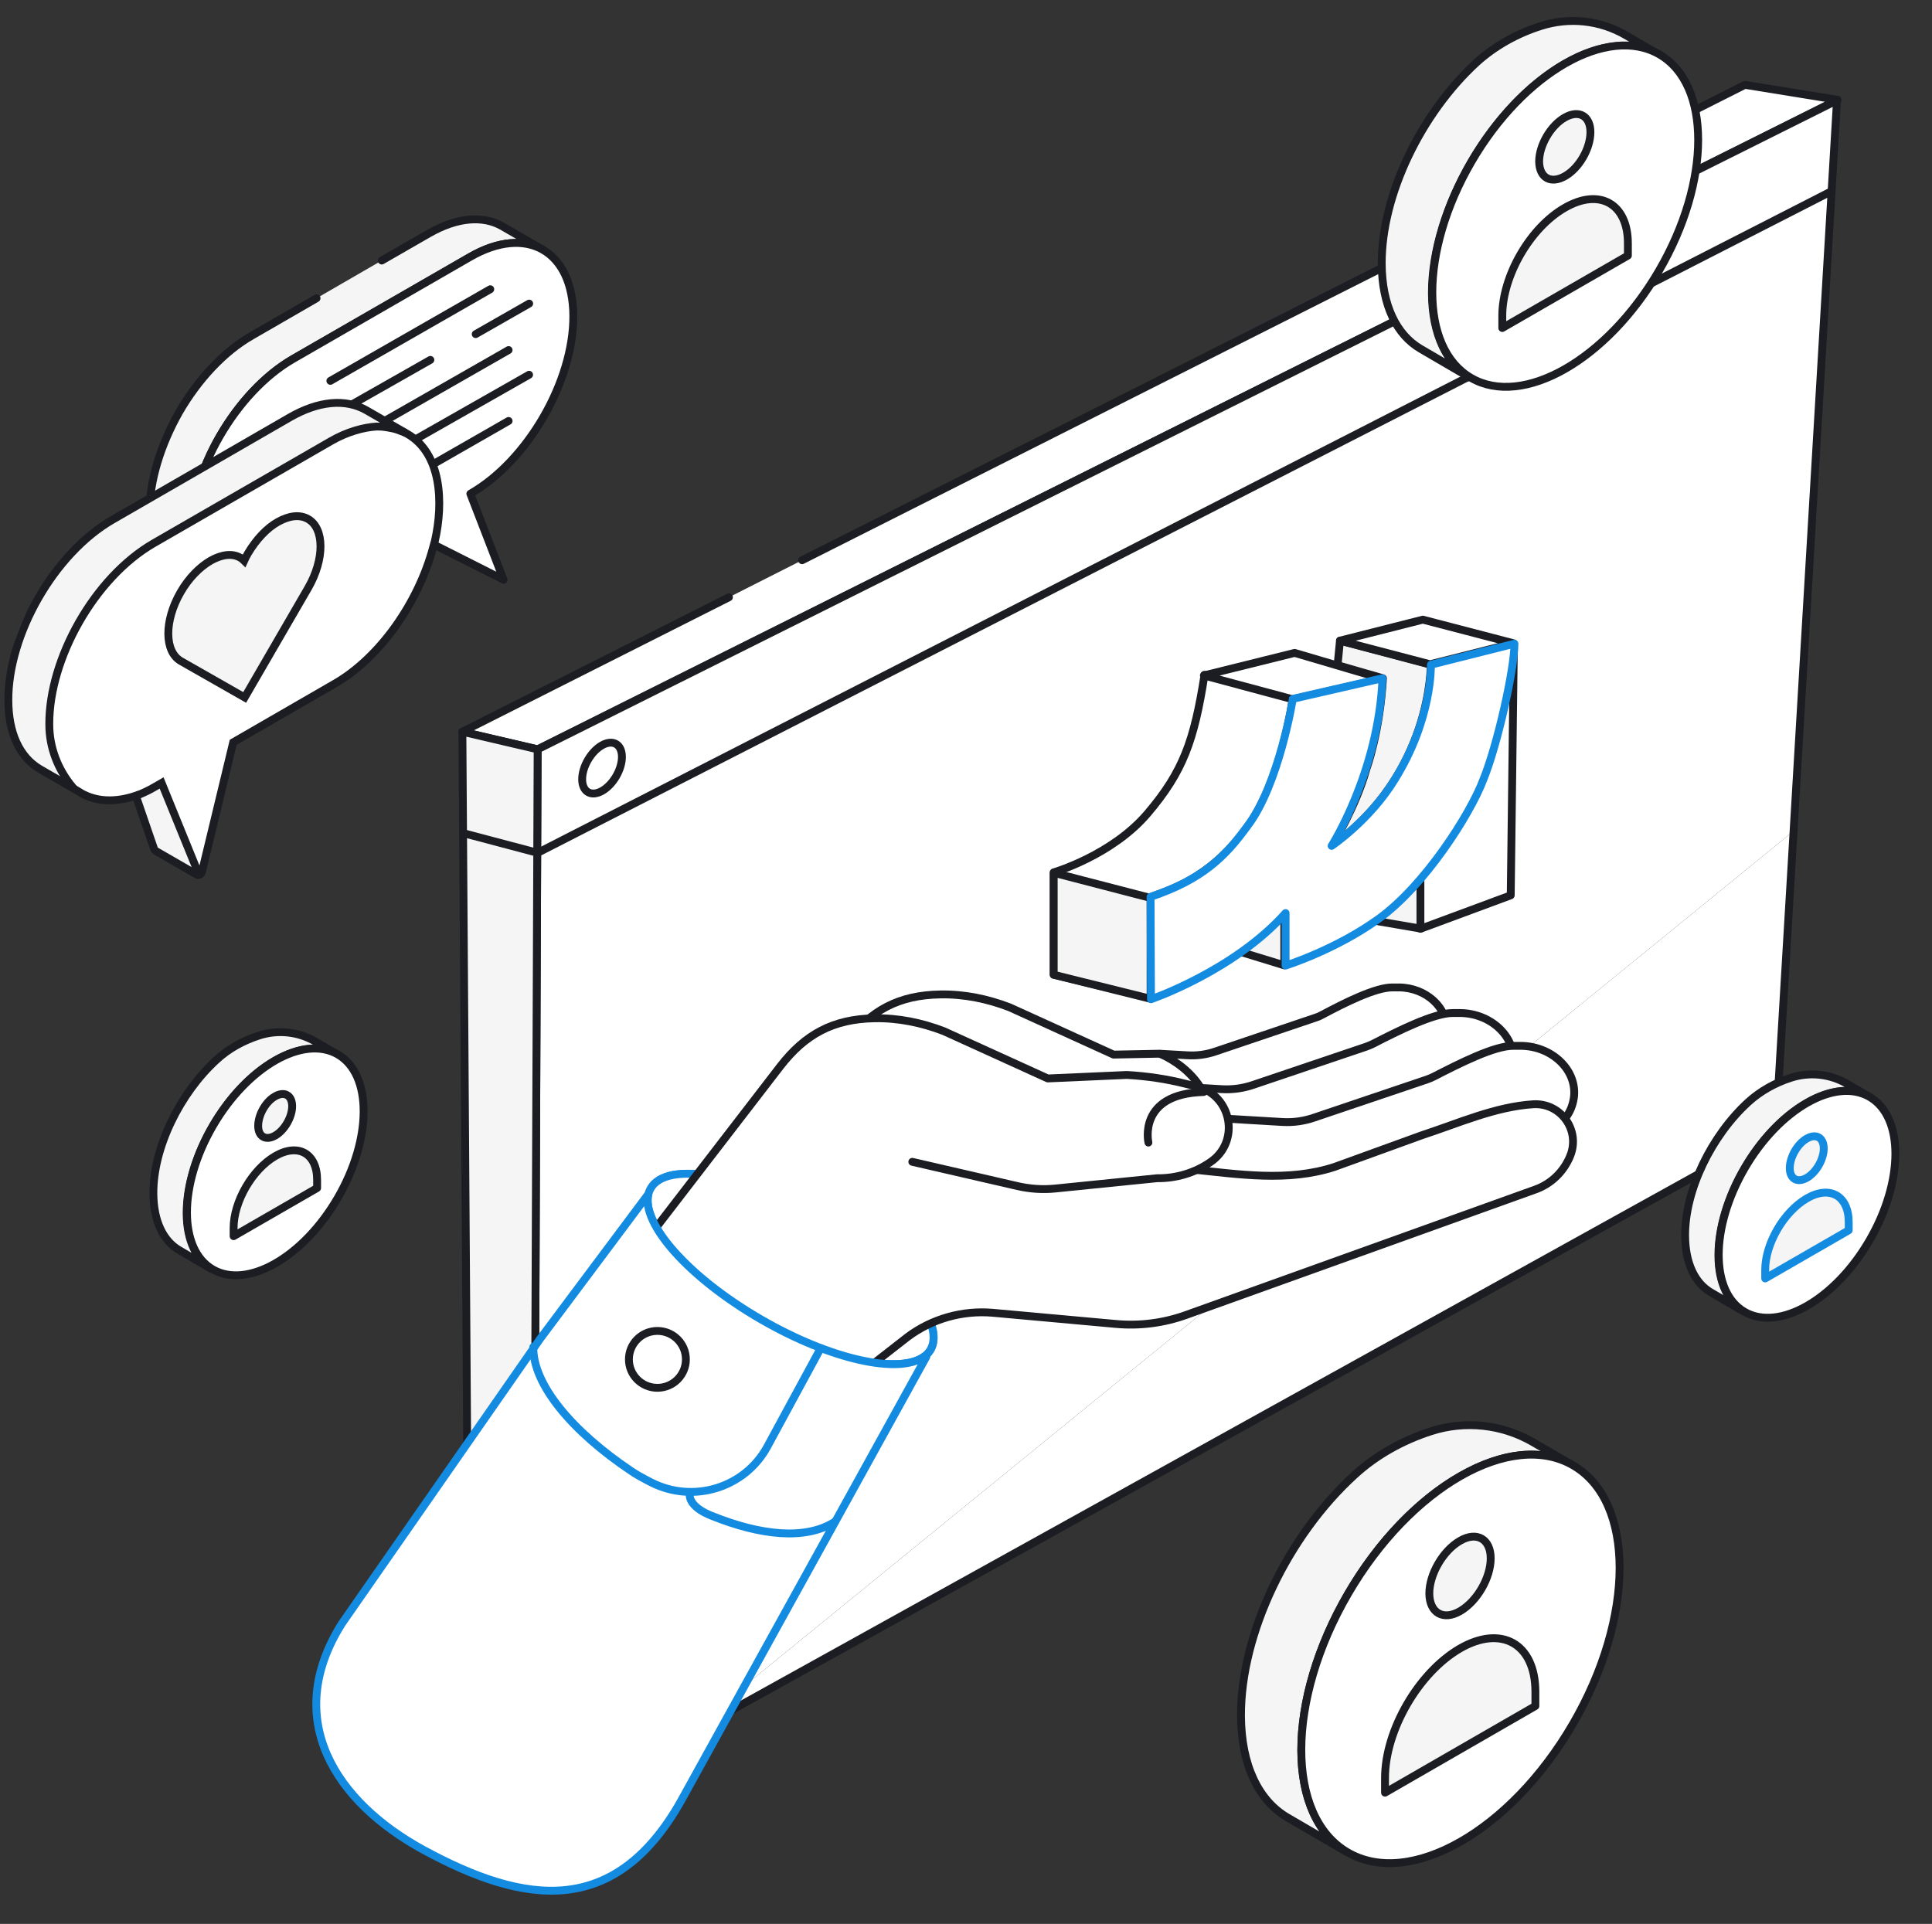 <svg width="246" height="245" viewBox="0 0 246 245" fill="none" xmlns="http://www.w3.org/2000/svg">
<rect x="0" y="0" width="246" height="245" fill="#333333" stroke="none"/>
<path d="M92.816 76.061L58.875 93.186L68.458 95.427L233.975 12.712L222.181 10.805L102.131 71.344" fill="white"/>
<path d="M92.816 76.061L58.875 93.186L68.458 95.427L233.975 12.712L222.181 10.805L102.131 71.344" stroke="#1C1D22" stroke-miterlimit="10" stroke-linecap="round" stroke-linejoin="round"/>
<path d="M86.413 221.524L226.097 144.06L228.376 105.83" fill="white"/>
<path d="M228.376 105.83L233.904 12.78L68.454 95.428L67.918 231.792L86.413 221.524" fill="white"/>
<path d="M86.413 221.524L226.097 144.06L228.376 105.83L233.904 12.78L68.454 95.428L67.918 231.792L86.413 221.524Z" stroke="#1C1D22" stroke-miterlimit="10" stroke-linecap="round" stroke-linejoin="round"/>
<path d="M58.875 93.186L59.78 227.543L67.921 231.925L68.458 95.427L58.875 93.186Z" fill="#F6F5F5" stroke="#1C1D22" stroke-miterlimit="10" stroke-linecap="round" stroke-linejoin="round"/>
<path d="M233.203 24.353L68.456 108.606L59.242 106.165" stroke="#1C1D22" stroke-miterlimit="10" stroke-linecap="round" stroke-linejoin="round"/>
<path d="M78.455 98.856C79.441 97.163 79.436 95.324 78.444 94.748C77.452 94.173 75.848 95.079 74.863 96.772C73.877 98.465 73.882 100.303 74.874 100.879C75.866 101.454 77.469 100.549 78.455 98.856Z" fill="white" stroke="#1C1D22" stroke-miterlimit="10" stroke-linecap="round" stroke-linejoin="round"/>
<path d="M48.607 33.18L54.604 29.73C58.263 27.633 61.55 27.43 63.955 28.817L69.173 31.827C66.801 30.44 63.481 30.609 59.822 32.74L37.325 45.694C33.7 47.791 30.413 51.376 28.041 55.468C25.67 59.561 24.213 64.194 24.247 68.354C24.247 72.48 25.704 75.389 28.075 76.742L22.858 73.732C20.52 72.379 19.029 69.47 19.029 65.344C19.029 61.184 20.486 56.584 22.824 52.458C25.196 48.366 28.482 44.781 32.107 42.717L40.306 37.982" fill="#F6F5F5"/>
<path d="M48.607 33.18L54.604 29.73C58.263 27.633 61.55 27.43 63.955 28.817L69.173 31.827C66.801 30.44 63.481 30.609 59.822 32.74L37.325 45.694C33.7 47.791 30.413 51.376 28.041 55.468C25.67 59.561 24.213 64.194 24.247 68.354C24.247 72.48 25.704 75.389 28.075 76.742L22.858 73.732C20.52 72.379 19.029 69.47 19.029 65.344C19.029 61.184 20.486 56.584 22.824 52.458C25.196 48.366 28.482 44.781 32.107 42.717L40.306 37.982" stroke="#1C1D22" stroke-miterlimit="10" stroke-linecap="round"/>
<path d="M59.82 32.741C67.071 28.547 72.966 31.929 73 40.249C73.034 48.569 67.172 58.716 59.888 62.876L64.123 73.834L51.723 67.577L37.357 75.863C30.107 80.057 24.212 76.709 24.178 68.389C24.178 64.229 25.635 59.595 28.006 55.503C30.378 51.41 33.664 47.825 37.289 45.728L59.82 32.741Z" fill="white" stroke="#1C1D22" stroke-miterlimit="10" stroke-linecap="round" stroke-linejoin="round"/>
<path d="M62.427 36.833L42.065 48.501" stroke="#1C1D22" stroke-miterlimit="10" stroke-linecap="round"/>
<path d="M60.57 42.55L67.38 38.66" stroke="#1C1D22" stroke-miterlimit="10" stroke-linecap="round"/>
<path d="M33.115 58.142L54.799 45.831" stroke="#1C1D22" stroke-miterlimit="10" stroke-linecap="round"/>
<path d="M33.115 62.672L64.76 44.578" stroke="#1C1D22" stroke-miterlimit="10" stroke-linecap="round"/>
<path d="M33.115 67.205L67.369 47.723" stroke="#1C1D22" stroke-miterlimit="10" stroke-linecap="round"/>
<path d="M33.115 71.734L64.76 53.606" stroke="#1C1D22" stroke-miterlimit="10" stroke-linecap="round"/>
<path d="M55.369 68.896L55.132 69.741C53.269 76.675 48.39 83.743 42.63 87.058L29.688 94.532L25.69 111.105C25.656 111.274 25.521 111.376 25.351 111.41C25.25 111.443 25.148 111.41 25.046 111.376L19.829 108.366C19.727 108.298 19.659 108.23 19.625 108.129L17.288 101.331C14.679 102.21 12.273 102.109 10.308 100.992L10.274 100.959L9.427 100.451L5.091 97.948C2.482 96.427 1.059 93.315 1.059 89.155C1.025 80.801 6.852 70.485 14.374 66.156L26.74 59.02L36.871 53.169C40.564 51.072 44.019 50.733 46.662 52.255L51.642 55.13L51.812 55.232C51.846 55.232 51.846 55.232 51.88 55.266C56.216 57.768 56.487 63.992 55.369 68.896Z" fill="white"/>
<path d="M43.952 51.478C40.259 50.903 32.094 55.131 23.759 60.745C15.425 66.36 15.323 63.721 7.395 72.414C-2.6 83.372 1.873 93.958 2.787 95.717C3.702 97.475 9.462 100.452 9.462 100.452L9.259 100.215C7.395 97.983 6.311 95.176 6.311 92.267C6.311 92.233 6.311 92.233 6.311 92.199C6.277 83.947 12.003 73.564 19.626 69.167L28.13 64.263L42.157 56.179C44.257 54.962 46.358 54.42 47.95 54.319C48.323 54.319 48.696 54.319 49.068 54.387L49.509 54.454C49.882 54.522 50.254 54.59 50.627 54.725L51.711 55.131C51.677 55.165 47.645 52.053 43.952 51.478Z" fill="#F6F5F5"/>
<path d="M35.389 66.461C36.778 65.683 38.133 65.48 39.217 66.089C41.318 67.273 41.352 71.196 39.251 74.849L31.154 88.817L23.022 84.183C20.922 82.966 20.888 79.076 22.988 75.424C24.039 73.597 25.428 72.211 26.817 71.399C28.206 70.621 29.561 70.418 30.611 71.027C30.781 71.128 30.95 71.264 31.086 71.399C31.221 71.094 31.391 70.79 31.56 70.486C32.644 68.659 33.999 67.239 35.389 66.461Z" fill="#F6F5F5" stroke="#1C1D22" stroke-miterlimit="10"/>
<path d="M9.428 100.453L9.225 100.216C7.362 97.984 6.277 95.177 6.277 92.268C6.277 92.234 6.277 92.234 6.277 92.201C6.244 83.948 11.969 73.565 19.593 69.168L28.097 64.264L42.123 56.181C44.224 54.963 46.324 54.422 47.917 54.32C48.289 54.32 48.662 54.32 49.035 54.388L49.475 54.456C49.848 54.523 50.221 54.591 50.593 54.726L51.678 55.132" stroke="#1C1D22" stroke-miterlimit="10"/>
<path d="M24.806 110.158L20.673 99.978L17.217 101.703L20.029 108.805L24.806 111.139V110.158Z" fill="#F6F5F5"/>
<path d="M25.355 111.444L20.578 99.707L19.697 100.215C18.952 100.655 18.206 100.993 17.461 101.297" stroke="#1C1D22" stroke-miterlimit="10"/>
<path d="M51.884 55.266C51.85 55.266 51.85 55.266 51.816 55.232L51.646 55.131L46.666 52.256C44.023 50.734 40.568 51.038 36.874 53.169L26.744 59.02L14.378 66.157C6.856 70.486 1.029 80.835 1.063 89.155C1.063 93.315 2.486 96.427 5.094 97.949L9.431 100.452L10.278 100.959L10.312 100.993C12.277 102.109 14.683 102.21 17.291 101.331L19.629 108.129C19.663 108.231 19.731 108.298 19.832 108.366L25.05 111.376C25.152 111.444 25.253 111.444 25.355 111.41C25.524 111.376 25.626 111.275 25.694 111.106L29.692 94.533L42.634 87.058C48.394 83.744 53.273 76.709 55.136 69.742L55.373 68.896C56.491 63.992 56.22 57.769 51.884 55.266Z" stroke="#1C1D22" stroke-miterlimit="10"/>
<path d="M182.212 182.262C186.539 180.868 191.255 181.37 195.191 183.655L200.271 186.608C196.586 184.463 191.507 184.769 185.869 188.029C174.704 194.465 165.661 210.096 165.689 222.94C165.717 229.293 167.978 233.807 171.606 235.924L163.959 231.466C160.302 229.349 158.042 224.863 158.014 218.482C157.986 207.923 164.07 195.496 172.472 187.834C175.263 185.271 178.612 183.432 182.212 182.262Z" fill="#F6F5F5" stroke="#1C1D22" stroke-miterlimit="10"/>
<path d="M200.269 219.558C208.193 205.948 208.21 191.198 200.306 186.612C192.403 182.027 179.573 189.343 171.649 202.954C163.724 216.564 163.708 231.314 171.611 235.9C179.514 240.485 192.345 233.169 200.269 219.558Z" fill="white" stroke="#1C1D22" stroke-miterlimit="10" stroke-linecap="round" stroke-linejoin="round"/>
<path d="M185.899 209.929C191.174 206.892 195.472 209.316 195.5 215.39V217.256L176.354 228.29V226.423C176.354 220.349 180.624 212.993 185.899 209.929Z" fill="#F6F5F5" stroke="#1C1D22" stroke-miterlimit="10" stroke-linecap="round" stroke-linejoin="round"/>
<path d="M185.902 196.22C188.051 194.966 189.809 195.997 189.809 198.449C189.809 200.929 188.079 203.91 185.93 205.164C183.78 206.418 182.022 205.415 181.994 202.935C181.994 200.483 183.725 197.474 185.902 196.22Z" fill="#F6F5F5" stroke="#1C1D22" stroke-miterlimit="10" stroke-linecap="round" stroke-linejoin="round"/>
<path d="M228.016 137.256C230.416 136.476 233.04 136.755 235.217 138.036L238.036 139.68C235.998 138.482 233.151 138.649 230.025 140.46C223.829 144.027 218.805 152.72 218.805 159.852C218.805 163.391 220.061 165.871 222.099 167.069L217.856 164.589C215.847 163.419 214.591 160.939 214.563 157.373C214.535 151.522 217.94 144.612 222.601 140.349C224.164 138.928 226.034 137.897 228.016 137.256Z" fill="#F6F5F5" stroke="#1C1D22" stroke-miterlimit="10"/>
<path d="M238.03 157.977C242.43 150.42 242.442 142.232 238.057 139.688C233.673 137.144 226.551 141.208 222.152 148.764C217.752 156.321 217.74 164.51 222.125 167.054C226.51 169.598 233.631 165.534 238.03 157.977Z" fill="white" stroke="#1C1D22" stroke-miterlimit="10" stroke-linecap="round" stroke-linejoin="round"/>
<path d="M230.065 152.609C232.996 150.909 235.396 152.274 235.396 155.646V156.676L224.762 162.806V161.775C224.734 158.404 227.134 154.308 230.065 152.609Z" fill="#F6F5F5" stroke="#138BE1" stroke-miterlimit="10" stroke-linecap="round" stroke-linejoin="round"/>
<path d="M230.04 145.002C231.24 144.306 232.217 144.863 232.217 146.256C232.217 147.621 231.268 149.293 230.068 149.99C228.867 150.686 227.891 150.129 227.891 148.764C227.891 147.371 228.84 145.699 230.04 145.002Z" fill="#F6F5F5" stroke="#138BE1" stroke-miterlimit="10" stroke-linecap="round" stroke-linejoin="round"/>
<path d="M196.169 3.319C199.797 2.149 203.733 2.567 207.026 4.489L211.269 6.969C208.199 5.186 203.928 5.436 199.211 8.139C189.889 13.516 182.325 26.584 182.325 37.311C182.353 42.632 184.223 46.394 187.265 48.149L180.874 44.416C177.832 42.632 175.962 38.899 175.934 33.577C175.906 24.745 181.013 14.38 188.019 7.944C190.364 5.827 193.183 4.266 196.169 3.319Z" fill="#F6F5F5" stroke="#1C1D22" stroke-miterlimit="10"/>
<path d="M211.247 34.457C217.87 23.082 217.891 10.758 211.293 6.93C204.696 3.103 193.979 9.221 187.357 20.597C180.734 31.972 180.713 44.296 187.31 48.124C193.908 51.951 204.624 45.833 211.247 34.457Z" fill="white" stroke="#1C1D22" stroke-miterlimit="10" stroke-linecap="round" stroke-linejoin="round"/>
<path d="M199.268 26.447C203.678 23.911 207.278 25.945 207.278 30.988V32.548L191.285 41.771V40.211C191.285 35.139 194.83 28.982 199.268 26.447Z" fill="#F6F5F5" stroke="#1C1D22" stroke-miterlimit="10" stroke-linecap="round" stroke-linejoin="round"/>
<path d="M199.242 14.966C201.056 13.935 202.508 14.77 202.508 16.832C202.508 18.894 201.084 21.402 199.27 22.433C197.456 23.463 196.004 22.655 195.977 20.566C195.977 18.532 197.428 15.996 199.242 14.966Z" fill="#F6F5F5" stroke="#1C1D22" stroke-miterlimit="10" stroke-linecap="round" stroke-linejoin="round"/>
<path d="M32.98 131.874C35.381 131.094 38.004 131.372 40.181 132.654L43 134.298C40.963 133.1 38.116 133.267 34.99 135.078C28.794 138.644 23.77 147.337 23.77 154.47C23.77 158.009 25.026 160.488 27.063 161.686L22.821 159.207C20.811 158.036 19.555 155.557 19.527 151.99C19.5 146.139 22.905 139.23 27.566 134.967C29.129 133.518 30.999 132.515 32.98 131.874Z" fill="#F6F5F5" stroke="#1C1D22" stroke-miterlimit="10"/>
<path d="M42.993 152.573C47.393 145.016 47.405 136.827 43.02 134.284C38.636 131.74 31.514 135.803 27.115 143.36C22.715 150.917 22.703 159.105 27.088 161.649C31.473 164.193 38.594 160.13 42.993 152.573Z" fill="white" stroke="#1C1D22" stroke-miterlimit="10" stroke-linecap="round" stroke-linejoin="round"/>
<path d="M35.047 147.225C37.978 145.526 40.378 146.891 40.378 150.262V151.293L29.744 157.423V156.392C29.744 153.021 32.117 148.925 35.047 147.225Z" fill="#F6F5F5" stroke="#1C1D22" stroke-miterlimit="10" stroke-linecap="round" stroke-linejoin="round"/>
<path d="M35.022 139.62C36.222 138.924 37.199 139.481 37.199 140.874C37.199 142.239 36.25 143.911 35.05 144.608C33.85 145.304 32.873 144.747 32.873 143.382C32.873 141.988 33.822 140.289 35.022 139.62Z" fill="#F6F5F5" stroke="#1C1D22" stroke-miterlimit="10" stroke-linecap="round" stroke-linejoin="round"/>
<path d="M177.319 125.747H178.156C181.561 125.775 184.436 128.339 184.185 131.376C184.129 132.184 183.85 132.992 183.347 133.716L143.938 144.248L147.678 134.19L151.138 134.385C152.367 134.468 153.595 134.301 154.739 133.911L167.522 129.592C167.801 129.509 168.052 129.397 168.304 129.258C171.123 127.753 175.142 125.719 177.319 125.747Z" fill="white" stroke="#1C1D22" stroke-miterlimit="10" stroke-linecap="round" stroke-linejoin="round"/>
<path d="M184.969 129.006H185.918C189.742 129.034 192.951 131.904 192.7 135.331C192.616 136.222 192.337 137.142 191.751 137.977L147.457 149.791L140.451 137.81L155.551 138.702C156.919 138.785 158.314 138.59 159.598 138.145L173.944 133.297C174.251 133.185 174.53 133.074 174.809 132.934C178.019 131.291 182.541 129.006 184.969 129.006Z" fill="white" stroke="#1C1D22" stroke-miterlimit="10" stroke-linecap="round" stroke-linejoin="round"/>
<path d="M118.512 171.859C118.317 172.194 118.038 172.5 117.703 172.751C114.577 175.063 105.869 173.169 96.965 168.042C87.754 162.748 81.642 155.839 82.591 152.049L83.903 150.294C84.126 150.155 84.349 150.043 84.629 149.932C85.912 149.43 87.754 149.347 89.931 149.625C93.951 150.183 99.17 152.105 104.445 155.142C111.255 159.071 116.363 163.863 118.177 167.624C118.959 169.296 119.126 170.773 118.512 171.859Z" stroke="#138BE1" stroke-miterlimit="10" stroke-linecap="round" stroke-linejoin="round"/>
<path d="M118.481 171.863C120.539 168.305 114.231 160.824 104.393 155.154C94.555 149.483 84.911 147.771 82.853 151.329C80.795 154.887 87.103 162.368 96.941 168.038C106.779 173.709 116.423 175.421 118.481 171.863Z" fill="white" stroke="#138BE1" stroke-miterlimit="10" stroke-linecap="round" stroke-linejoin="round"/>
<path d="M192.701 133.186H193.65C197.474 133.213 200.684 136.083 200.432 139.51C200.349 140.402 200.07 141.321 199.484 142.157L155.189 153.971L148.184 141.99L163.283 142.882C164.651 142.965 166.046 142.77 167.33 142.324L181.676 137.476C181.983 137.365 182.263 137.253 182.542 137.114C185.751 135.47 190.273 133.158 192.701 133.186Z" fill="white" stroke="#1C1D22" stroke-miterlimit="10" stroke-linecap="round" stroke-linejoin="round"/>
<path d="M91.522 153.804L107.738 132.741C110.892 128.645 114.436 126.722 119.739 126.639C122.754 126.583 125.74 127.196 128.559 128.283L141.789 134.301L147.427 134.189C147.594 134.189 147.734 134.217 147.873 134.273C149.325 134.914 157.279 138.898 152.925 148.706C148.571 158.541 138.272 157.231 138.272 157.231" fill="white"/>
<path d="M91.522 153.804L107.738 132.741C110.892 128.645 114.436 126.722 119.739 126.639C122.754 126.583 125.74 127.196 128.559 128.283L141.789 134.301L147.427 134.189C147.594 134.189 147.734 134.217 147.873 134.273C149.325 134.914 157.279 138.898 152.925 148.706C148.571 158.541 138.272 157.231 138.272 157.231" stroke="#1C1D22" stroke-miterlimit="10" stroke-linecap="round" stroke-linejoin="round"/>
<path d="M107.793 176.318L115.58 170.244C118.678 167.931 122.558 166.845 126.409 167.179L142.067 168.6C145.11 168.879 148.152 168.489 151.027 167.458L195.461 151.493C197.526 150.768 199.145 149.18 199.954 147.146C201.238 143.886 198.698 140.403 195.209 140.626C190.381 140.933 185.692 143.05 181.087 144.555L169.95 148.595C164.005 150.545 157.753 149.542 151.529 148.901L112.342 144.75" fill="white"/>
<path d="M107.793 176.318L115.58 170.244C118.678 167.931 122.558 166.845 126.409 167.179L142.067 168.6C145.11 168.879 148.152 168.489 151.027 167.458L195.461 151.493C197.526 150.768 199.145 149.18 199.954 147.146C201.238 143.886 198.698 140.403 195.209 140.626C190.381 140.933 185.692 143.05 181.087 144.555L169.95 148.595C164.005 150.545 157.753 149.542 151.529 148.901L112.342 144.75" stroke="#1C1D22" stroke-miterlimit="10" stroke-linecap="round" stroke-linejoin="round"/>
<path d="M116.163 147.954L129.56 151.046C131.151 151.409 132.77 151.52 134.389 151.353L147.339 150.043C149.74 150.071 152.112 149.375 154.094 148.009C157.945 145.418 156.885 139.511 152.391 138.369L150.912 138.007C148.484 137.394 145.999 137.032 143.488 136.892L133.412 137.338L120.182 131.32C117.363 130.233 114.377 129.62 111.362 129.676C106.087 129.76 102.515 131.71 99.361 135.778L83.144 156.842L93.639 175.259L108.739 175.398" fill="white"/>
<path d="M116.163 147.954L129.56 151.046C131.151 151.409 132.77 151.52 134.389 151.353L147.339 150.043C149.74 150.071 152.112 149.375 154.094 148.009C157.945 145.418 156.885 139.511 152.391 138.369L150.912 138.007C148.484 137.394 145.999 137.032 143.488 136.892L133.412 137.338L120.182 131.32C117.363 130.233 114.377 129.62 111.362 129.676C106.087 129.76 102.515 131.71 99.361 135.778L83.144 156.842L93.639 175.259L108.739 175.398" stroke="#1C1D22" stroke-miterlimit="10" stroke-linecap="round" stroke-linejoin="round"/>
<path d="M117.952 172.779L105.309 195.682L87.083 228.67C78.487 244.607 66.597 242.462 53.925 235.58C42.733 229.478 35.839 218.946 43.542 206.743L68.774 170.494L82.562 152.049C81.613 155.839 87.725 162.721 96.936 168.042C105.811 173.169 114.547 175.064 117.673 172.751C117.785 172.751 117.869 172.751 117.952 172.779Z" fill="white" stroke="#138BE1" stroke-miterlimit="10" stroke-linecap="round" stroke-linejoin="round"/>
<path d="M106.342 193.759C102.574 196.211 96.74 195.487 90.768 193.09C90.768 193.09 87.53 192.004 87.837 190.109" stroke="#138BE1" stroke-miterlimit="10" stroke-linecap="round" stroke-linejoin="round"/>
<path d="M83.707 176.734C85.71 176.734 87.335 175.113 87.335 173.112C87.335 171.112 85.71 169.49 83.707 169.49C81.703 169.49 80.078 171.112 80.078 173.112C80.078 175.113 81.703 176.734 83.707 176.734Z" stroke="#1C1D22" stroke-miterlimit="10" stroke-linecap="round" stroke-linejoin="round"/>
<path d="M146.227 145.502C146.227 145.502 144.804 139.289 153.261 139.066" stroke="#1C1D22" stroke-miterlimit="10" stroke-linecap="round" stroke-linejoin="round"/>
<path d="M104.498 171.691L97.716 184.201C94.869 189.467 88.31 191.501 82.951 188.798L82.253 188.436C81.611 188.101 80.969 187.739 80.356 187.321C72.875 182.306 67.823 176.316 67.907 171.523" stroke="#138BE1" stroke-miterlimit="10" stroke-linecap="round" stroke-linejoin="round"/>
<path d="M163.529 122.932L157.891 121.205C157.891 121.205 161.91 118.335 163.529 116.189V122.932Z" fill="#F6F5F5" stroke="#1C1D22" stroke-miterlimit="10" stroke-linecap="round" stroke-linejoin="round"/>
<path d="M134.168 124.131V111.092C134.168 111.092 141.564 108.946 146.114 103.597C150.663 98.247 152.059 94.291 153.371 85.932L164.619 88.886C164.619 88.886 163.167 99.64 158.534 105.742C153.845 111.955 148.989 113.293 146.505 114.24V127.085L134.168 124.131Z" fill="white" stroke="#1C1D22" stroke-miterlimit="10" stroke-linecap="round" stroke-linejoin="round"/>
<path d="M153.289 86.015L164.844 83.145L176.008 86.433L164.593 89.052L153.289 86.015Z" fill="white" stroke="#1C1D22" stroke-miterlimit="10" stroke-linecap="round" stroke-linejoin="round"/>
<path d="M170.618 81.586L182.173 84.651C182.173 84.651 182.396 98.498 169.613 107.72C169.613 107.72 172.683 102.65 173.995 97.885C173.995 97.885 175.698 93.26 176.089 86.378L170.311 84.706L170.618 81.586Z" fill="#F6F5F5" stroke="#1C1D22" stroke-miterlimit="10" stroke-linecap="round" stroke-linejoin="round"/>
<path d="M170.617 81.585L181.167 78.91L192.722 81.92L182.088 84.594L170.617 81.585Z" fill="white" stroke="#1C1D22" stroke-miterlimit="10" stroke-linecap="round" stroke-linejoin="round"/>
<path d="M180.891 118.252L175.029 117.249C175.029 117.249 177.792 115.521 180.891 111.704V118.252Z" fill="#F6F5F5" stroke="#1C1D22" stroke-miterlimit="10" stroke-linecap="round" stroke-linejoin="round"/>
<path d="M192.361 114.017L192.751 82.84C192.751 82.895 191.049 94.597 188.118 100.699C185.802 105.519 181.95 110.535 180.861 111.788V118.28L192.361 114.017Z" fill="white" stroke="#1C1D22" stroke-miterlimit="10" stroke-linecap="round" stroke-linejoin="round"/>
<path d="M134.168 124.131V111.147L146.505 114.351V127.196L134.168 124.131Z" fill="#F6F5F5" stroke="#1C1D22" stroke-miterlimit="10" stroke-linecap="round" stroke-linejoin="round"/>
<path d="M146.5 114.212L146.556 127.251C146.556 127.251 157.134 123.629 163.693 116.274V122.961C163.693 122.961 170.085 120.955 175.555 116.998C181.333 112.847 187.194 103.764 188.896 99.222C190.683 94.82 192.832 85.235 192.832 81.975L182.198 84.65C182.198 84.65 182.421 91.532 177.565 99.306C174.411 104.46 169.554 107.72 169.554 107.72C169.554 107.72 175.555 98.303 176.03 86.378L164.614 88.997C164.614 88.997 162.856 100.002 158.781 105.268C155.99 109.113 153.059 112.011 146.5 114.212Z" fill="white" stroke="#138BE1" stroke-miterlimit="10" stroke-linecap="round" stroke-linejoin="round"/>
</svg>
